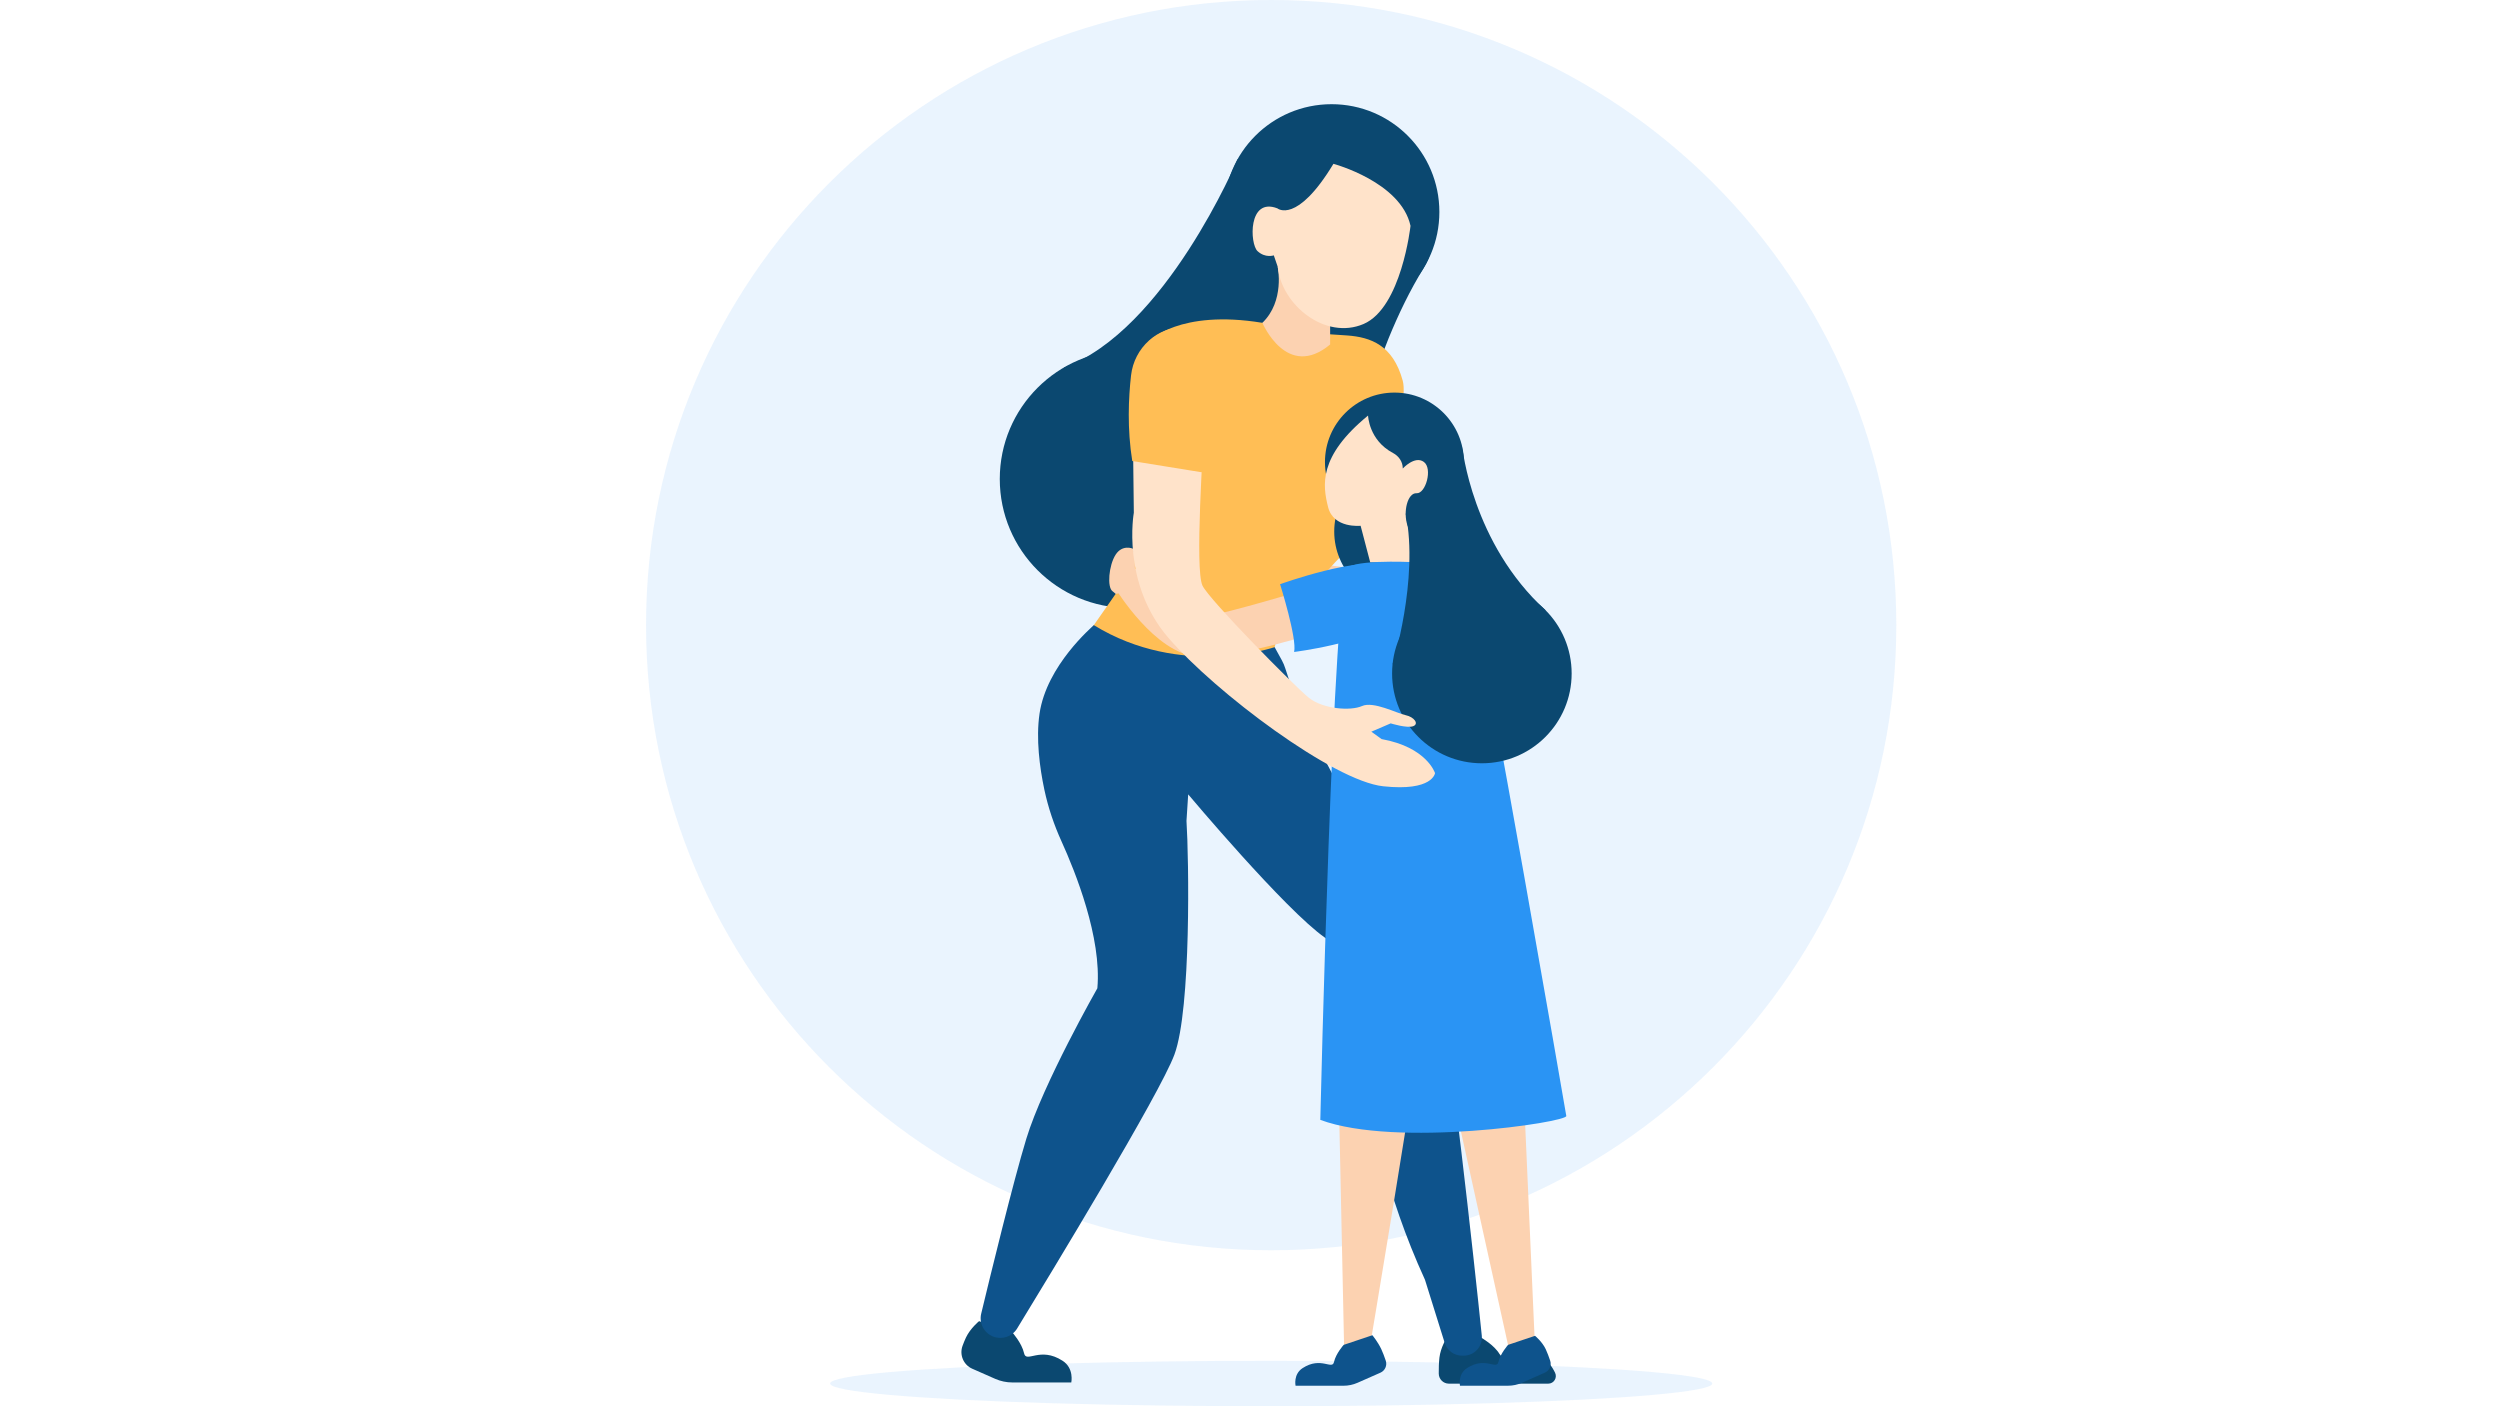 <svg xmlns="http://www.w3.org/2000/svg" xmlns:xlink="http://www.w3.org/1999/xlink" version="1.1" x="0px" y="0px" viewBox="0 0 1920 1080" style="enable-background:new 0 0 1920 1080;" xml:space="preserve">
<style type="text/css">
	.st0{opacity:0.1;fill:#2A94F4;}
	.st1{fill:#FCD2B1;}
	.st2{fill:#0B4870;}
	.st3{fill:#FFBE55;}
	.st4{fill:#0E538C;}
	.st5{fill:#FFE3CA;}
	.st6{fill:#2A94F4;}
</style>
<g id="Backgorund">
	<ellipse class="st0" cx="976.27" cy="1062.54" rx="338.75" ry="17.46"/>
	<path class="st0" d="M976.27,960.21L976.27,960.21c-265.15,0-480.1-214.95-480.1-480.1v0C496.16,214.95,711.11,0,976.27,0h0   c265.15,0,480.1,214.95,480.1,480.1v0C1456.37,745.26,1241.42,960.21,976.27,960.21z"/>
</g>
<g id="Objects">
	<g>
		<path class="st1" d="M985.84,428.24c0,0,69,12.9,102.65,12.2l-3.47,52.03C1085.02,492.48,938,469.46,985.84,428.24z"/>
		<circle class="st2" cx="866.89" cy="367.87" r="99.06"/>
		<path class="st3" d="M876.26,428.24l-37.48,53.7c0,0-17.75,37.94,71.06,35.16s66.6-11.1,66.6-11.1s16.65-58.28,13.88-67.99    C987.54,428.3,876.26,428.24,876.26,428.24z"/>
		<path class="st2" d="M1111.03,1027.5c0,0-4.63,7.28-5.55,15.15c-0.44,3.71-0.54,8.36-0.52,12.25c0.02,4.29,3.49,7.75,7.78,7.75    h76.31c4.33,0,7.13-4.54,5.23-8.43c-2.58-5.26-6.71-11.17-12.48-11.92c-10.64-1.39-26.02,4.51-30.18-2.43    c-4.16-6.94-13.76-12.37-13.76-12.37H1111.03z"/>
		<path class="st2" d="M751.93,1014.65c0,0-6.7,5.43-10.08,12.59c-0.89,1.89-1.78,4.1-2.6,6.32c-2.56,6.92,0.68,14.64,7.43,17.61    l17.67,7.79c4.13,1.82,8.6,2.76,13.11,2.76h45.29c0,0,2.32-10.82-6.68-16.65c-17.4-11.27-27.85,2.12-29.58-5.78    c-1.74-7.9-9.11-16.11-9.11-16.11L751.93,1014.65z"/>
		<path class="st2" d="M950.47,122.26c0,0-55.5,131.91-133.4,160l90,165l127.19-79.39c0,0,17.26-94.21,59.05-161.89    S950.47,122.26,950.47,122.26z"/>
		<circle class="st2" cx="1022.65" cy="162.81" r="82.79"/>
		<path class="st4" d="M815.32,646.35c10.45,22.98,30.92,73.8,27.45,112.65c0,0-41.63,73.08-54.58,115.63    c-10.17,33.41-27.61,105.03-34.63,134.26c-1.77,7.35,2.17,14.86,9.22,17.6l0,0c6.82,2.65,14.54,0.06,18.36-6.18    c24.54-40.14,109.77-180.39,120.83-210.43c12.95-35.15,11.1-150.78,9.25-179.46l1.31-20.35c0,0,74.55,88.81,105.07,110.08    s15.73,129.51,76.78,262.72l15.15,48.47c1.82,5.84,7.23,9.81,13.34,9.81h1.23c8.28,0,14.74-7.15,13.91-15.39    c-5.5-54.55-25.64-236.4-34.38-276.93c-10.04-46.54-91.18-154.28-116.47-235.33c-0.69-2.22-1.58-4.36-2.7-6.4l-5.54-10.08    c0,0-71.66,24.46-138.86-16.92c-0.98,1.15-36.25,30.76-41.7,67.99c-2.83,19.36,0.12,41.36,3.68,58.27    C804.96,620.15,809.49,633.53,815.32,646.35z"/>
		<path class="st3" d="M860.87,450.29l122.45,29.82c0,0,40.3-49.03,59.72-65.68c9.56-8.19,40.24-100.14,34.24-122.11    c-7.49-27.41-24.75-33.37-42.56-34.69c-37.46-2.78,4.11,1.7-65.22-9.71c-63.83-10.51-86.72,13.88-86.72,13.88l-3.52,55.5    C879.26,317.29,889.66,403.11,860.87,450.29z"/>
		<path class="st1" d="M981.3,204.9c0,0,5.55,26.36-11.79,43.01c0,0,18.73,44.4,52.03,16.65v-21.51    C1021.53,243.06,1008.35,186.17,981.3,204.9z"/>
		<path class="st5" d="M1024.08,125.81c0,0,51.8,13.88,59.2,47.64c0,0-6.94,62.9-36.08,75.39c-29.14,12.49-62.9-14.34-65.91-43.94    l-3.01-8.79c0,0-6.48,2.31-12.49-3.24c-6.01-5.55-7.4-41.63,15.26-32.84C981.06,160.03,995.86,172.52,1024.08,125.81z"/>
		<path class="st1" d="M1024.69,677.08l7.72,364.07h18.5c0,0,37.51-221.91,45.61-287.69l62.85,284.91l19.66-0.34l-16.19-366.9    L1024.69,677.08z"/>
		<circle class="st2" cx="1070.93" cy="354.87" r="53.36"/>
		<circle class="st2" cx="1078.05" cy="408.24" r="53.36"/>
		<g>
			<path class="st5" d="M1050.67,319.14c0,0,0.57,18.96,19.16,28.76c4.47,2.36,7.49,6.75,7.49,11.8v0.14c0,0,9.25-10.18,16.19-5.09     c6.94,5.09,1.39,24.51-5.55,24.05c-6.94-0.46-10.64,14.34-6.94,24.98c3.7,10.64,10.18,28.21,10.18,28.21h-38.85l-7.4-28.21     c0,0-20.81,2.31-24.98-14.34S1012.28,350.6,1050.67,319.14z"/>
			<path class="st6" d="M1091.21,432c0,0,32.61,4.18,40.93,34.93c8.33,30.75,70.08,385.27,70.78,390.13     c0.69,4.86-130.68,24.63-188.92,3.01c0,0,9.7-418.43,21.4-424.65C1047.11,429.2,1091.21,432,1091.21,432z"/>
			<g>
				<path class="st1" d="M1001.61,453.18c0,0-58.97,17.65-73.54,19.69s-51.47-34.62-61.18-39.48l-10.09,18.86      c0,0,30.34,49.72,62.25,51.8c31.91,2.08,98.52-20.12,98.52-20.12L1001.61,453.18z"/>
				<path class="st6" d="M983.1,448.66c0,0,13.17,41.84,10.78,52.05c0,0,55.07-6.84,71.77-22.68c16.7-15.84,15.01-32.03-2.49-42.45      C1046.76,425.81,983.1,448.66,983.1,448.66z"/>
			</g>
		</g>
		<path class="st4" d="M1178.9,1025.91c0,0,5.46,4.42,8.21,10.25c1.23,2.6,2.44,5.94,3.42,8.83c1.23,3.67-0.55,7.66-4.09,9.22    l-17.64,7.78c-3.36,1.48-7,2.25-10.67,2.25h-36.87c0,0-1.89-8.81,5.44-13.56c14.17-9.18,22.67,1.73,24.09-4.71    c1.42-6.43,7.42-13.12,7.42-13.12L1178.9,1025.91z"/>
		<path class="st4" d="M1053.98,1025.46c0,0,4.11,4.88,6.86,10.71c1.23,2.6,2.44,5.94,3.42,8.83c1.23,3.67-0.55,7.66-4.09,9.22    l-17.64,7.78c-3.36,1.48-7,2.25-10.67,2.25h-36.87c0,0-1.89-8.81,5.44-13.56c14.17-9.18,22.67,1.73,24.09-4.71    c1.42-6.43,7.42-13.12,7.42-13.12L1053.98,1025.46z"/>
		<path class="st1" d="M869.99,421.35c0,0-7.95-3.46-13.19,4.64c-5.24,8.09-6.73,25.07-2.35,28.1c1.5,1.04,2.35,2.03,2.35,2.03    s11.18-1.32,13.49-8.85C872.6,439.73,871.47,421.8,869.99,421.35"/>
		<circle class="st2" cx="1138.08" cy="517.25" r="68.95"/>
		<path class="st2" d="M1123.04,343.29c0,0,7.41,73.94,64.07,125.49l-117.61,41.39c0,0,20.28-64.79,10.09-115.65    C1079.59,394.52,1124.74,359.48,1123.04,343.29z"/>
		<path class="st5" d="M870.78,393.78c0,0-9.79,53.94,26.55,96.08c36.34,42.14,126.88,109.93,164.99,114    c38.11,4.08,39.78-10.11,39.78-10.11s-6.21-19.87-41.03-26.13l-7.88-5.68l14.87-6.39c0,0,12.57,3.92,17.25,2.17    c4.68-1.76,0.83-7.09-5.85-8.49c-6.69-1.4-24.64-10.91-33.44-6.99s-29.9,2.33-40.77-6.32c-10.87-8.65-76.81-75.5-81.76-86.2    c-5.94-12.84,0.48-104.84,1.98-135.4l-55.76-12.8L870.78,393.78z"/>
		<path class="st3" d="M868.65,288.26c-1.96,17.24-3.04,41.06,0.93,65.81l53.25,8.63c0,0,25.89-26.32,21.03-61.18    c-3.51-25.18-9.55-49.18-33.8-50.12C888.9,250.57,871.05,267.21,868.65,288.26z"/>
	</g>
</g>
</svg>